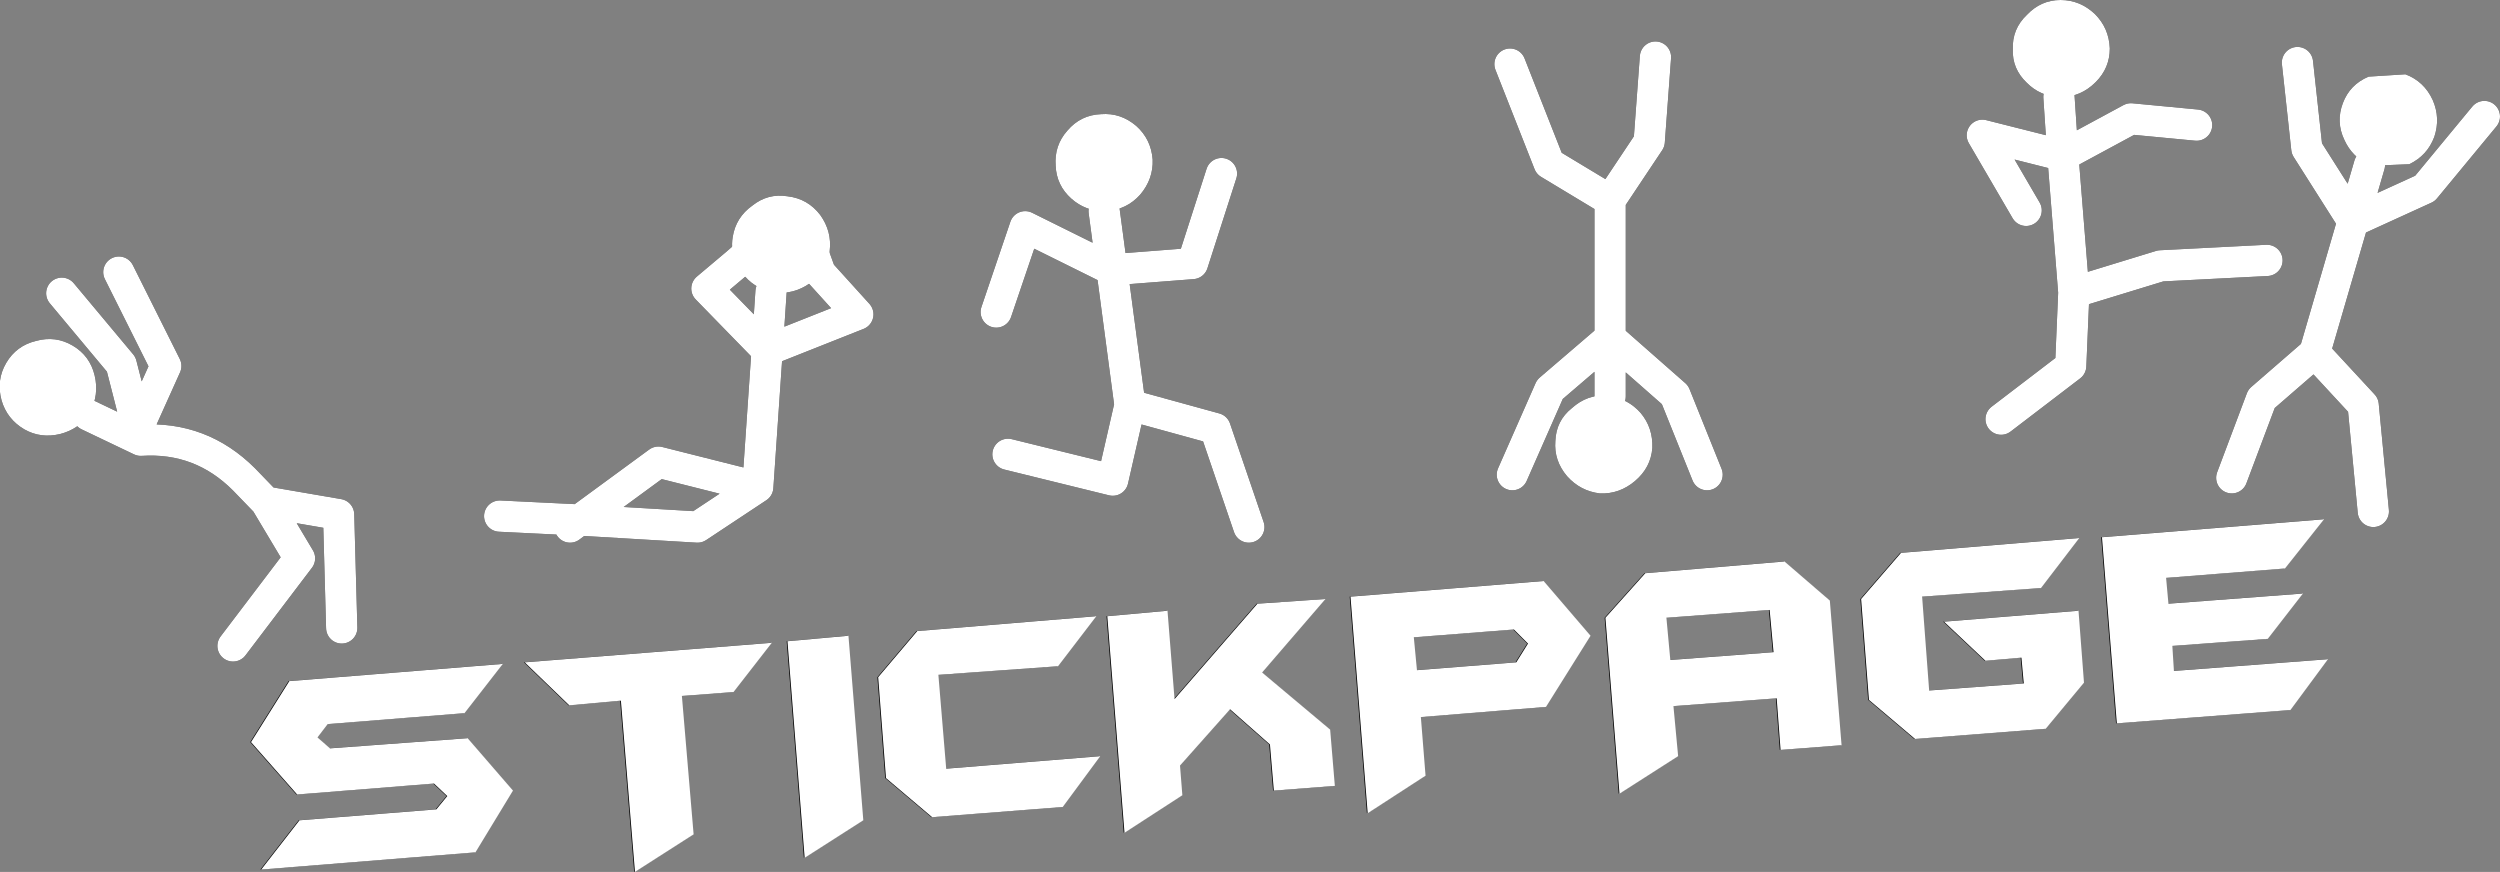 <?xml version="1.0" encoding="UTF-8" standalone="no"?>
<svg xmlns:xlink="http://www.w3.org/1999/xlink" height="55.75px" width="159.85px" xmlns="http://www.w3.org/2000/svg">
  <rect width="100%" height="100%" fill="#808080" stroke="none"/>
  <g transform="matrix(1.0, 0.0, 0.0, 1.0, 79.3, 27.85)">
    <use height="55.75" transform="matrix(1.0, 0.0, 0.0, 1.0, -79.3, -27.85)" width="159.85" xlink:href="#sprite0"/>
    <use height="55.75" transform="matrix(1.0, 0.0, 0.0, 1.0, -79.3, -27.85)" width="159.85" xlink:href="#sprite1"/>
  </g>
  <defs>
    <g id="sprite0" transform="matrix(1.0, 0.0, 0.0, 1.0, 79.4, 27.85)">
      <use height="55.75" transform="matrix(1.0, 0.0, 0.0, 1.0, -79.4, -27.85)" width="159.85" xlink:href="#shape0"/>
    </g>
    <g id="shape0" transform="matrix(1.0, 0.0, 0.0, 1.0, 79.4, 27.85)">
      <path d="M23.55 -2.5 Q24.7 -2.35 25.5 -1.45 26.3 -0.5 26.25 0.8 26.15 2.05 25.15 2.9 24.15 3.75 22.9 3.7 21.65 3.55 20.8 2.6 19.95 1.6 20.05 0.35 20.1 -0.95 21.1 -1.75 22.1 -2.65 23.35 -2.55 L23.55 -2.5 M72.1 -17.3 Q71.0 -17.8 70.5 -18.9 69.95 -20.05 70.4 -21.25 70.85 -22.45 72.05 -22.95 L74.4 -23.1 Q75.6 -22.65 76.15 -21.45 76.65 -20.3 76.25 -19.1 75.8 -17.9 74.65 -17.35 L72.25 -17.25 72.1 -17.3 M52.25 -21.65 Q51.05 -21.7 50.2 -22.55 49.25 -23.45 49.3 -24.7 49.25 -26.0 50.2 -26.9 51.1 -27.85 52.35 -27.85 53.6 -27.85 54.55 -26.95 55.45 -26.05 55.5 -24.75 55.5 -23.5 54.6 -22.6 53.65 -21.65 52.4 -21.65 L52.25 -21.65 M-73.75 -1.3 Q-74.4 -0.4 -75.55 -0.1 -76.8 0.2 -77.85 -0.4 -78.95 -1.05 -79.3 -2.25 -79.65 -3.55 -79.0 -4.65 -78.35 -5.75 -77.1 -6.05 -75.85 -6.4 -74.75 -5.75 -73.65 -5.1 -73.35 -3.85 -73.05 -2.6 -73.65 -1.5 L-73.75 -1.3 M-30.1 -9.2 Q-31.25 -9.45 -31.95 -10.4 L-32.3 -11.0 Q-32.7 -11.8 -32.55 -12.7 -32.35 -13.95 -31.3 -14.7 -30.3 -15.5 -29.05 -15.3 -27.75 -15.15 -26.95 -14.1 -26.2 -13.05 -26.35 -11.8 -26.5 -11.0 -26.95 -10.4 L-27.8 -12.75 -26.95 -10.4 -27.6 -9.75 Q-28.65 -9.0 -29.9 -9.15 L-30.1 -9.2 M-30.7 -12.4 L-32.3 -11.0 -30.7 -12.4 M-8.8 -14.35 Q-10.0 -14.35 -10.9 -15.15 -11.85 -16.0 -11.9 -17.25 -12.0 -18.55 -11.15 -19.5 -10.3 -20.5 -9.0 -20.55 -7.75 -20.65 -6.75 -19.8 -5.8 -18.95 -5.7 -17.65 -5.65 -16.4 -6.5 -15.4 -7.35 -14.45 -8.65 -14.35 L-8.8 -14.35 M-11.8 14.75 L-19.45 15.3 -18.95 21.3 -9.1 20.5 -11.5 23.75 -19.85 24.4 -22.8 21.9 -23.3 15.45 -20.8 12.5 -9.35 11.55 -11.8 14.75 M-4.0 21.1 L-3.85 23.0 -7.55 25.4 -8.65 11.55 -4.8 11.2 -4.35 16.85 0.95 10.75 5.3 10.45 1.25 15.15 5.6 18.8 5.9 22.4 2.0 22.7 1.75 19.75 -0.8 17.5 -4.0 21.1 M-32.55 16.4 L-35.85 16.65 -35.1 25.5 -38.85 27.9 -39.75 16.95 -43.05 17.25 -45.9 14.5 -30.1 13.25 -32.55 16.4 M-28.0 27.0 L-29.1 13.15 -25.2 12.8 -24.25 24.6 -28.0 27.0 M-46.65 22.7 L-49.05 26.65 -62.75 27.75 -60.3 24.6 -51.55 23.9 -50.85 23.05 -51.7 22.25 -60.45 22.95 -63.4 19.6 -60.95 15.7 -47.3 14.6 -49.75 17.75 -58.5 18.45 -59.15 19.3 -58.35 20.0 -49.55 19.35 -46.65 22.7 M66.65 8.5 L59.05 9.1 59.2 10.75 67.8 10.1 65.55 13.0 59.45 13.45 59.55 15.05 69.4 14.3 67.0 17.55 55.9 18.4 54.95 6.5 69.15 5.35 66.65 8.5 M51.05 9.75 L43.45 10.3 43.9 16.3 49.95 15.85 49.8 14.2 47.5 14.4 44.85 11.9 53.45 11.2 53.8 15.8 51.35 18.75 43.0 19.4 40.05 16.9 39.55 10.45 42.1 7.5 53.5 6.55 51.05 9.75 M27.35 14.35 L33.95 13.85 33.7 11.15 27.1 11.65 27.35 14.35 M34.65 8.05 L37.55 10.55 38.3 19.8 34.4 20.1 34.15 16.8 27.55 17.3 27.85 20.5 24.1 22.9 23.2 11.65 25.75 8.8 34.65 8.05 M17.35 12.4 L10.95 12.9 11.15 15.0 17.5 14.5 18.25 13.3 17.35 12.4 M22.25 12.8 L19.4 17.35 11.4 18.0 11.7 21.75 8.0 24.15 6.9 10.3 19.25 9.3 22.25 12.8" fill="#000000" fill-rule="evenodd" stroke="none"/>
      <path d="M17.15 -23.75 L19.65 -17.4 23.55 -15.05 26.05 -18.8 26.45 -24.2 M23.55 -2.5 L23.55 -6.25 19.7 -2.95 17.3 2.5 M23.55 -15.05 L23.55 -6.25 27.7 -2.6 29.75 2.5 M72.1 -17.3 L71.05 -13.7 75.65 -15.8 79.45 -20.4 M52.25 -21.65 L52.5 -17.9 56.85 -20.25 61.05 -19.85 M48.55 -1.05 L53.0 -4.45 53.2 -9.15 52.5 -17.9 47.35 -19.2 50.15 -14.4 M63.3 2.7 L65.2 -2.35 68.6 -5.3 71.05 -13.7 68.1 -18.35 67.5 -23.85 M65.55 -11.2 L58.75 -10.85 53.2 -9.15 M68.6 -5.3 L71.7 -1.95 72.35 4.85 M-73.75 -1.3 L-70.4 0.3 -70.6 -0.45 -71.65 -4.55 -75.45 -9.1 M-70.6 -0.45 L-68.8 -4.45 -71.8 -10.45 M-64.5 13.45 L-60.25 7.85 -62.4 4.25 -63.8 2.8 Q-66.55 0.05 -70.4 0.3 M-32.3 -11.0 L-34.2 -9.4 -30.35 -5.45 -30.1 -9.2 M-26.95 -10.4 L-24.55 -7.75 -30.35 -5.45 -30.95 3.3 -34.8 5.85 -42.35 5.4 -42.95 5.85 M-26.95 -10.4 L-27.8 -12.75 M-32.3 -11.0 L-30.7 -12.4 M-8.8 -14.35 L-8.3 -10.6 -3.15 -11.0 -1.3 -16.75 M-14.95 1.2 L-8.25 2.85 -7.15 -1.95 -8.3 -10.6 -13.85 -13.35 -15.7 -7.9 M0.45 5.85 L-1.7 -0.45 -7.15 -1.95 M-30.95 3.3 L-37.3 1.7 -42.35 5.4 -47.45 5.15 M-57.55 12.3 L-57.75 5.05 -62.4 4.25" fill="none" stroke="#000000" stroke-linecap="round" stroke-linejoin="round" stroke-width="2.0"/>
    </g>
    <g id="sprite1" transform="matrix(1.0, 0.0, 0.0, 1.0, 79.4, 27.85)">
      <use height="55.75" transform="matrix(1.0, 0.0, 0.0, 1.0, -79.4, -27.85)" width="159.85" xlink:href="#shape1"/>
    </g>
    <g id="shape1" transform="matrix(1.0, 0.0, 0.0, 1.0, 79.4, 27.85)">
      <path d="M23.55 -2.5 Q24.7 -2.35 25.5 -1.45 26.3 -0.5 26.25 0.8 26.15 2.05 25.15 2.9 24.15 3.75 22.9 3.7 21.65 3.55 20.8 2.6 19.95 1.6 20.05 0.35 20.1 -0.95 21.1 -1.75 22.1 -2.65 23.35 -2.55 L23.55 -2.5 M52.25 -21.65 Q51.05 -21.7 50.2 -22.55 49.25 -23.45 49.3 -24.7 49.25 -26.0 50.2 -26.9 51.1 -27.85 52.35 -27.85 53.6 -27.85 54.55 -26.95 55.45 -26.05 55.5 -24.75 55.5 -23.5 54.6 -22.6 53.65 -21.65 52.4 -21.65 L52.25 -21.65 M72.1 -17.3 Q71.0 -17.8 70.5 -18.9 69.95 -20.05 70.4 -21.25 70.85 -22.45 72.05 -22.95 L74.4 -23.1 Q75.6 -22.65 76.15 -21.45 76.65 -20.3 76.25 -19.1 75.8 -17.9 74.65 -17.35 L72.25 -17.25 72.1 -17.3 M-73.75 -1.3 Q-74.4 -0.4 -75.55 -0.1 -76.8 0.2 -77.85 -0.4 -78.95 -1.05 -79.3 -2.25 -79.65 -3.55 -79.0 -4.65 -78.35 -5.75 -77.1 -6.05 -75.85 -6.4 -74.75 -5.75 -73.65 -5.1 -73.35 -3.85 -73.05 -2.6 -73.65 -1.5 L-73.75 -1.3 M-32.3 -11.0 Q-32.7 -11.8 -32.55 -12.7 -32.35 -13.95 -31.3 -14.7 -30.3 -15.5 -29.05 -15.3 -27.75 -15.15 -26.95 -14.1 -26.2 -13.05 -26.35 -11.8 -26.5 -11.0 -26.95 -10.4 L-27.6 -9.75 Q-28.65 -9.0 -29.9 -9.15 L-30.1 -9.2 Q-31.25 -9.45 -31.95 -10.4 L-32.3 -11.0 -30.7 -12.4 -32.3 -11.0 M-27.8 -12.75 L-26.95 -10.4 -27.8 -12.75 M-8.8 -14.35 Q-10.0 -14.35 -10.9 -15.15 -11.85 -16.0 -11.9 -17.25 -12.0 -18.55 -11.15 -19.5 -10.3 -20.5 -9.0 -20.55 -7.75 -20.65 -6.75 -19.8 -5.8 -18.95 -5.7 -17.65 -5.65 -16.4 -6.5 -15.4 -7.35 -14.45 -8.65 -14.35 L-8.8 -14.35" fill="#ffffff" fill-rule="evenodd" stroke="none"/>
      <path d="M17.15 -23.75 L19.65 -17.4 23.55 -15.05 26.05 -18.8 26.45 -24.2 M23.55 -15.05 L23.55 -6.25 27.7 -2.6 29.75 2.5 M23.55 -6.25 L23.55 -2.5 M23.55 -6.25 L19.7 -2.95 17.3 2.5 M52.25 -21.65 L52.5 -17.9 56.85 -20.25 61.05 -19.85 M48.55 -1.05 L53.0 -4.45 53.2 -9.15 52.5 -17.9 47.35 -19.2 50.15 -14.4 M65.55 -11.2 L58.75 -10.85 53.2 -9.15 M72.1 -17.3 L71.05 -13.7 75.65 -15.8 79.45 -20.4 M63.3 2.7 L65.2 -2.35 68.6 -5.3 71.05 -13.7 68.1 -18.35 67.5 -23.85 M72.35 4.85 L71.7 -1.95 68.6 -5.3 M-73.75 -1.3 L-70.4 0.3 -70.6 -0.45 -71.65 -4.55 -75.45 -9.1 M-71.8 -10.45 L-68.8 -4.45 -70.6 -0.45 M-26.95 -10.4 L-24.55 -7.75 -30.35 -5.45 -30.95 3.3 -34.8 5.85 -42.35 5.4 -42.95 5.85 M-32.3 -11.0 L-34.2 -9.4 -30.35 -5.45 -30.1 -9.2 M-32.3 -11.0 L-30.7 -12.4 M-26.95 -10.4 L-27.8 -12.75 M-8.8 -14.35 L-8.3 -10.6 -3.15 -11.0 -1.3 -16.75 M-14.95 1.2 L-8.25 2.85 -7.15 -1.95 -8.3 -10.6 -13.85 -13.35 -15.7 -7.9 M0.45 5.85 L-1.7 -0.45 -7.15 -1.95 M-30.95 3.3 L-37.3 1.7 -42.35 5.4 -47.45 5.15 M-64.5 13.45 L-60.25 7.85 -62.4 4.25 -63.8 2.8 Q-66.55 0.05 -70.4 0.3 M-57.55 12.3 L-57.75 5.05 -62.4 4.25" fill="none" stroke="#ffffff" stroke-linecap="round" stroke-linejoin="round" stroke-width="2.0"/>
      <path d="M66.7 8.5 L59.1 9.1 59.25 10.75 67.85 10.1 65.6 13.0 59.5 13.45 59.6 15.05 69.45 14.3 67.05 17.55 55.95 18.4 55.0 6.5 69.2 5.35 66.7 8.5 M51.1 9.75 L43.5 10.3 43.95 16.3 50.0 15.85 49.85 14.2 47.55 14.4 44.9 11.9 53.5 11.2 53.85 15.8 51.4 18.75 43.05 19.4 40.1 16.9 39.6 10.45 42.15 7.5 53.55 6.55 51.1 9.75 M37.6 10.55 L38.35 19.8 34.45 20.1 34.2 16.8 27.6 17.3 27.9 20.5 24.15 22.9 23.25 11.65 25.8 8.8 34.7 8.05 37.6 10.55 M27.4 14.35 L34.0 13.85 33.75 11.15 27.15 11.65 27.4 14.35 M5.35 10.45 L1.3 15.15 5.65 18.8 5.95 22.4 2.05 22.7 1.8 19.75 -0.75 17.5 -3.95 21.1 -3.8 23.0 -7.5 25.4 -8.6 11.55 -4.75 11.2 -4.3 16.85 1.0 10.75 5.35 10.45 M11.45 18.0 L11.75 21.75 8.05 24.15 6.95 10.3 19.3 9.3 22.3 12.8 19.45 17.35 11.45 18.0 M18.3 13.3 L17.4 12.4 11.0 12.9 11.2 15.0 17.55 14.5 18.3 13.3 M-19.4 15.3 L-18.9 21.3 -9.05 20.5 -11.45 23.75 -19.8 24.4 -22.75 21.9 -23.25 15.45 -20.75 12.5 -9.3 11.55 -11.75 14.75 -19.4 15.3 M-32.5 16.4 L-35.8 16.65 -35.05 25.5 -38.8 27.9 -39.7 16.95 -43.0 17.25 -45.85 14.5 -30.05 13.25 -32.5 16.4 M-24.2 24.6 L-27.95 27.0 -29.05 13.15 -25.15 12.8 -24.2 24.6 M-50.8 23.05 L-51.65 22.25 -60.4 22.95 -63.35 19.6 -60.9 15.7 -47.25 14.6 -49.7 17.75 -58.45 18.45 -59.1 19.3 -58.3 20.0 -49.5 19.35 -46.6 22.7 -49.0 26.65 -62.7 27.75 -60.25 24.6 -51.5 23.9 -50.8 23.05" fill="#ffffff" fill-rule="evenodd" stroke="none"/>
    </g>
  </defs>
</svg>
